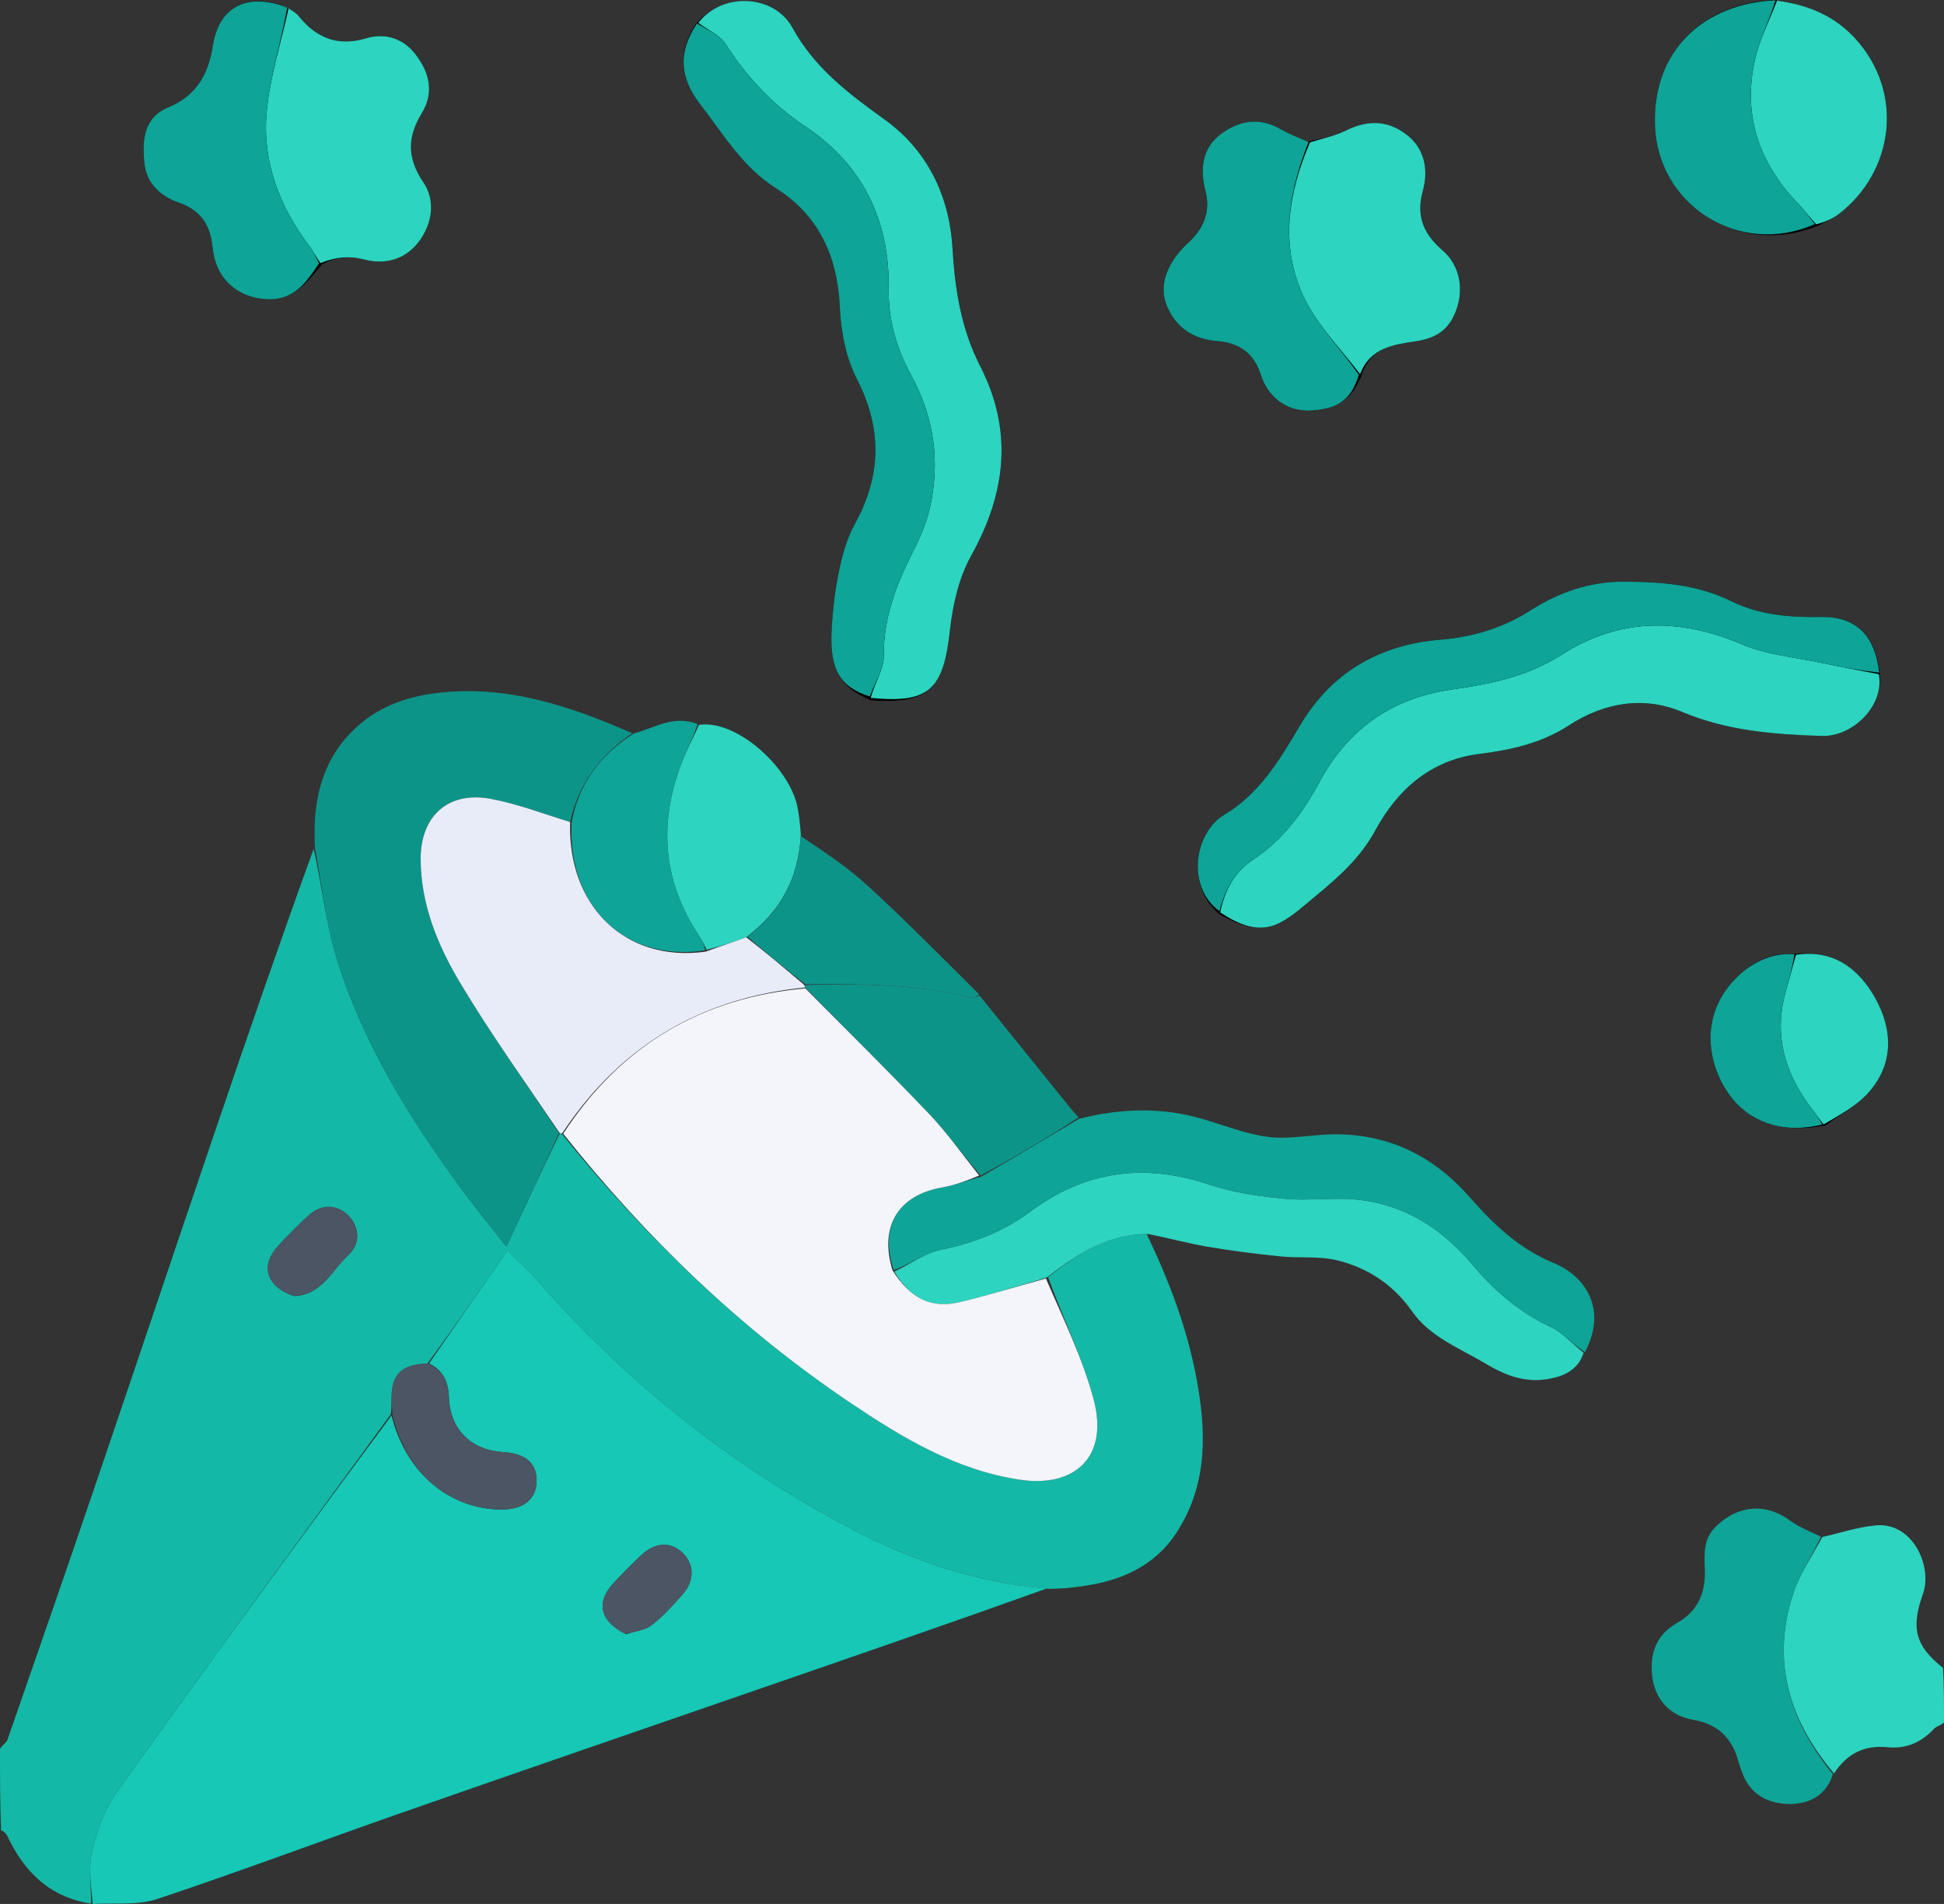 <?xml version="1.0" encoding="UTF-8"?>
<svg width="96px" height="94px" viewBox="0 0 96 94" version="1.1" xmlns="http://www.w3.org/2000/svg" xmlns:xlink="http://www.w3.org/1999/xlink">
    <rect x="0" y="0" width="96" height="94" fill="#333333" stroke="none"/>
    <title>confetti_adobe_express</title>
    <g id="Welcome-Email" stroke="none" stroke-width="1" fill="none" fill-rule="evenodd">
        <g id="Welcome-Email-Copy" transform="translate(-251, -40)" fill-rule="nonzero">
            <g id="confetti_adobe_express" transform="translate(251, 40)">
                <path d="M88.534,47.106 C86.924,46.927 85.059,48.389 84.588,50.275 C84.126,52.128 85.093,54.295 86.606,55.147 C87.7,55.764 88.827,55.791 90.139,55.568 C90.848,55.043 91.662,54.615 92.244,53.973 C93.527,52.555 93.481,50.862 92.615,49.296 C91.8,47.824 90.534,46.866 88.534,47.106 M87.595,0 C84.246,0.16 81.61,2.394 81.726,6.164 C81.849,10.148 85.912,12.71 89.765,11.15 C90.109,10.962 90.483,10.813 90.791,10.578 C93.51,8.506 94.074,4.586 91.612,1.897 C90.558,0.745 89.237,0.237 87.595,0 M64.55,7 C64.114,6.795 63.661,6.618 63.245,6.378 C62.217,5.785 61.236,5.933 60.327,6.59 C59.336,7.307 59.259,8.371 59.531,9.437 C59.805,10.515 59.389,11.335 58.678,11.988 C57.691,12.893 57.19,14.027 57.612,15.075 C58.058,16.183 58.934,16.747 60.126,16.843 C61.186,16.929 61.924,17.422 62.269,18.52 C62.57,19.478 63.45,20.378 64.839,20.261 C66.074,20.157 66.715,19.768 67.256,18.499 C67.667,17.16 68.822,17.015 69.931,16.846 C70.768,16.718 71.415,16.4 71.797,15.588 C72.348,14.416 72.134,13.128 71.232,12.356 C70.343,11.594 69.903,10.706 70.265,9.413 C70.528,8.472 70.399,7.404 69.52,6.694 C68.579,5.935 67.567,5.901 66.48,6.438 C65.921,6.714 65.288,6.837 64.55,7 M14.119,0.343 C12.229,-0.393 10.819,0.307 10.512,2.249 C10.285,3.688 9.691,4.726 8.308,5.302 C7.08,5.813 7.017,6.935 7.131,8.062 C7.233,9.075 7.955,9.7 8.79,9.987 C9.92,10.375 10.393,11.115 10.497,12.217 C10.64,13.739 11.7,14.694 13.162,14.773 C14.488,14.845 15.117,13.977 15.908,13.049 C16.578,12.69 17.223,12.614 18.008,12.818 C18.992,13.073 19.99,12.83 20.667,11.954 C21.373,11.039 21.507,9.879 20.909,9.003 C20.081,7.788 20.125,6.742 20.826,5.595 C21.465,4.553 21.185,3.564 20.543,2.712 C19.95,1.924 19.067,1.595 18.066,1.894 C16.699,2.302 15.621,1.886 14.748,0.791 C14.621,0.632 14.418,0.535 14.119,0.343 M34.358,1.191 C33.47,2.575 33.557,3.833 34.591,5.168 C35.735,6.645 36.667,8.252 38.324,9.298 C40.416,10.619 41.356,12.637 41.471,15.148 C41.526,16.346 41.765,17.64 42.304,18.689 C43.572,21.159 43.533,23.478 42.211,25.875 C41.836,26.555 41.61,27.344 41.449,28.111 C41.247,29.071 41.126,30.057 41.071,31.038 C40.958,33.041 41.46,33.911 43.012,34.584 C45.893,34.747 46.587,34.051 46.91,31.125 C47.048,29.871 47.347,28.535 47.951,27.451 C49.677,24.353 50.046,21.279 48.399,18.066 C47.468,16.248 47.158,14.306 47.039,12.279 C46.885,9.664 45.803,7.42 43.663,5.885 C41.896,4.618 40.205,3.333 39.136,1.371 C38.246,-0.261 35.7,-0.432 34.358,1.191 M92.811,33.135 C92.6,31.349 91.63,30.429 89.908,30.461 C88.385,30.489 86.881,30.365 85.506,29.688 C83.816,28.855 82.056,28.729 80.214,28.719 C78.469,28.71 76.984,29.243 75.548,30.157 C74.21,31.008 72.711,31.454 71.136,31.582 C68.12,31.828 65.749,33.202 64.203,35.811 C63.196,37.511 62.19,39.194 60.473,40.215 C58.972,41.108 58.568,43.784 60.238,45.154 C61.176,45.65 62.158,46.093 63.191,45.565 C63.832,45.238 64.383,44.722 64.947,44.257 C66.089,43.316 67.176,42.362 67.916,40.999 C69.018,38.97 70.658,37.522 73.052,37.222 C74.608,37.027 76.115,36.698 77.454,35.826 C79.217,34.678 81.16,34.35 83.062,35.147 C85.308,36.089 87.61,36.26 89.974,36.336 C91.472,36.384 93.066,34.852 92.811,33.135 Z" id="Shape" fill="#000000"></path>
                <path d="M56.63,60.937 C57.918,63.615 58.92,66.362 59.289,69.358 C59.566,71.618 59.367,73.7 58.128,75.626 C57.03,77.333 55.358,78.044 53.445,78.314 C52.932,78.386 52.417,78.44 51.763,78.444 C48.241,78.136 45.085,77.068 42.106,75.512 C36.095,72.371 30.872,68.194 26.398,63.064 C26.016,62.627 25.571,62.246 25.056,61.742 C23.71,63.682 22.449,65.499 21.111,67.32 C19.92,67.36 19.421,67.774 19.347,68.757 C19.321,69.099 19.348,69.445 19.298,69.828 C14.743,76.066 10.22,82.25 5.764,88.485 C5.168,89.32 4.793,90.376 4.549,91.387 C4.351,92.209 4.503,93.117 4.5,93.986 C2.49,93.677 1.209,92.449 0.369,90.659 C0.307,90.528 0.197,90.421 0.055,90.362 C0,89.094 0,87.766 0,86.349 C0.125,86.141 0.316,86.044 0.367,85.899 C1.813,81.74 3.258,77.58 4.677,73.412 C6.692,67.492 8.679,61.561 10.693,55.64 C12.257,51.041 13.845,46.449 15.491,41.906 C15.894,43.709 16.082,45.505 16.593,47.202 C17.84,51.34 20.081,54.974 22.594,58.439 C23.353,59.487 24.179,60.486 25.007,61.549 C25.93,59.56 26.769,57.752 27.647,55.951 C27.685,55.958 27.763,55.969 27.786,56.029 C31.931,61.145 36.589,65.626 41.998,69.263 C44.566,70.989 47.221,72.589 50.368,73.056 C53.128,73.466 54.738,71.877 54.018,69.137 C53.474,67.066 52.501,65.11 51.759,63.056 C53.231,61.894 54.719,60.914 56.63,60.937 M14.549,63.99 C15.897,63.926 16.399,62.706 17.218,61.946 C17.826,61.382 17.741,60.554 17.196,60.007 C16.654,59.463 15.882,59.432 15.261,59.987 C14.725,60.467 14.221,60.986 13.732,61.515 C12.843,62.479 13.129,63.508 14.549,63.99 Z" id="Shape" fill="#14B8A6"></path>
                <path d="M89.989,75.885 C90.876,75.686 91.753,75.387 92.65,75.31 C94.463,75.154 95.442,77.34 94.96,78.694 C94.36,80.375 94.573,81.255 95.95,82.347 C96,83.175 96,84.062 96,85.037 C95.839,85.194 95.635,85.221 95.525,85.338 C94.892,86.011 94.149,86.358 93.215,86.263 C92.103,86.15 91.234,86.542 90.569,87.558 C88.321,84.901 87.452,81.949 88.574,78.622 C88.898,77.659 89.51,76.795 89.989,75.885 Z" id="Path" fill="#2DD4BF"></path>
                <path d="M21.188,67.317 C22.449,65.499 23.71,63.682 25.056,61.742 C25.571,62.246 26.016,62.627 26.398,63.064 C30.872,68.194 36.095,72.371 42.106,75.512 C45.085,77.068 48.241,78.136 51.683,78.43 C46.956,80.124 42.168,81.772 37.382,83.425 C31.543,85.442 25.7,87.449 19.868,89.487 C15.828,90.899 11.82,92.406 7.761,93.757 C6.802,94.076 5.695,93.94 4.578,94 C4.503,93.117 4.351,92.209 4.549,91.387 C4.793,90.376 5.168,89.32 5.764,88.485 C10.22,82.25 14.743,76.066 19.335,69.886 C20.018,72.653 22.116,74.486 24.714,74.528 C25.816,74.545 26.459,74.055 26.497,73.169 C26.535,72.263 25.97,71.756 24.849,71.692 C23.28,71.601 22.223,70.583 22.168,68.985 C22.141,68.201 21.881,67.655 21.188,67.317 M30.922,80.683 C31.347,80.541 31.844,80.495 32.181,80.237 C32.744,79.805 33.226,79.257 33.704,78.723 C34.295,78.063 34.292,77.261 33.746,76.702 C33.157,76.101 32.382,76.115 31.678,76.772 C31.2,77.218 30.736,77.683 30.293,78.165 C29.424,79.111 29.613,80.024 30.922,80.683 Z" id="Shape" fill="#16C8B5"></path>
                <path d="M27.608,55.944 C26.769,57.752 25.93,59.56 25.007,61.549 C24.179,60.486 23.353,59.487 22.594,58.439 C20.081,54.974 17.84,51.34 16.593,47.202 C16.082,45.505 15.894,43.709 15.555,41.874 C15.423,39.641 15.844,37.646 17.407,36.089 C18.538,34.962 19.951,34.412 21.561,34.216 C24.99,33.799 28.099,34.837 31.224,36.202 C29.639,37.284 28.567,38.694 28.154,40.584 C26.797,40.167 25.533,39.682 24.225,39.439 C22.129,39.05 20.762,40.292 20.773,42.429 C20.785,44.68 21.63,46.703 22.744,48.559 C24.26,51.085 25.977,53.488 27.608,55.944 Z" id="Path" fill="#0D9488"></path>
                <path d="M92.784,33.284 C93.066,34.852 91.472,36.384 89.974,36.336 C87.61,36.26 85.308,36.089 83.062,35.147 C81.16,34.35 79.217,34.678 77.454,35.826 C76.115,36.698 74.608,37.027 73.052,37.222 C70.658,37.522 69.018,38.97 67.916,40.999 C67.176,42.362 66.089,43.316 64.947,44.257 C64.383,44.722 63.832,45.238 63.191,45.565 C62.158,46.093 61.176,45.65 60.255,45.047 C60.499,43.891 60.979,43.037 61.908,42.423 C63.345,41.471 64.342,40.124 65.16,38.603 C66.558,36.002 68.759,34.458 71.653,34.049 C73.582,33.777 75.432,33.403 77.115,32.325 C79.975,30.495 82.935,30.499 86.032,31.815 C87.261,32.337 88.662,32.452 89.988,32.735 C90.917,32.933 91.852,33.102 92.784,33.284 Z" id="Path" fill="#2DD4BF"></path>
                <path d="M34.479,1.129 C35.7,-0.432 38.246,-0.261 39.136,1.371 C40.205,3.333 41.896,4.618 43.663,5.885 C45.803,7.42 46.885,9.664 47.039,12.279 C47.158,14.306 47.468,16.248 48.399,18.066 C50.046,21.279 49.677,24.353 47.951,27.451 C47.347,28.535 47.048,29.871 46.91,31.125 C46.587,34.051 45.893,34.747 42.996,34.454 C43.214,33.678 43.65,33.031 43.643,32.388 C43.622,30.515 44.255,28.881 45.072,27.265 C45.423,26.57 45.747,25.834 45.919,25.079 C46.44,22.782 46.125,20.577 44.986,18.506 C44.26,17.186 43.863,15.765 43.885,14.262 C43.934,10.838 42.573,8.112 39.778,6.25 C38.138,5.156 36.885,3.809 35.834,2.176 C35.542,1.722 34.939,1.472 34.479,1.129 Z" id="Path" fill="#2DD4BF"></path>
                <path d="M56.709,60.926 C54.719,60.914 53.231,61.894 51.689,63.075 C50.212,63.519 48.852,63.931 47.474,64.269 C46.007,64.629 45,64.158 44.164,62.782 C44.964,62.407 45.667,61.865 46.446,61.707 C48.068,61.378 49.543,60.813 50.875,59.821 C53.586,57.802 56.521,57.407 59.726,58.489 C60.914,58.89 62.197,59.066 63.452,59.186 C64.646,59.3 65.87,59.098 67.06,59.23 C69.359,59.485 71.197,60.648 72.693,62.421 C73.77,63.697 75.001,64.782 76.547,65.5 C77.165,65.787 77.656,66.353 78.205,66.792 C77.914,67.669 77.191,67.964 76.393,68.092 C75.287,68.268 74.33,67.903 73.367,67.327 C72.083,66.56 70.631,66.022 69.737,64.749 C68.808,63.425 67.554,62.603 66.056,62.229 C65.147,62.002 64.157,62.126 63.21,62.029 C62.003,61.905 60.797,61.752 59.601,61.547 C58.655,61.386 57.726,61.129 56.709,60.926 Z" id="Path" fill="#2DD4BF"></path>
                <path d="M78.268,66.759 C77.656,66.353 77.165,65.787 76.547,65.5 C75.001,64.782 73.77,63.697 72.693,62.421 C71.197,60.648 69.359,59.485 67.06,59.23 C65.87,59.098 64.646,59.3 63.452,59.186 C62.197,59.066 60.914,58.89 59.726,58.489 C56.521,57.407 53.586,57.802 50.875,59.821 C49.543,60.813 48.068,61.378 46.446,61.707 C45.667,61.865 44.964,62.407 44.136,62.71 C43.405,60.533 44.374,58.994 46.532,58.625 C47.162,58.517 47.77,58.276 48.458,58.09 C50.113,57.135 51.698,56.186 53.284,55.237 C55.307,54.726 57.329,54.647 59.354,55.236 C60.456,55.556 61.545,56.001 62.67,56.136 C63.725,56.262 64.82,56.006 65.898,56.002 C68.601,55.99 70.802,57.082 72.591,59.122 C73.754,60.449 75.023,61.656 76.702,62.346 C78.362,63.029 79.366,64.693 78.268,66.759 Z" id="Path" fill="#0EA497"></path>
                <path d="M34.419,1.16 C34.939,1.472 35.542,1.722 35.834,2.176 C36.885,3.809 38.138,5.156 39.778,6.25 C42.573,8.112 43.934,10.838 43.885,14.262 C43.863,15.765 44.26,17.186 44.986,18.506 C46.125,20.577 46.44,22.782 45.919,25.079 C45.747,25.834 45.423,26.57 45.072,27.265 C44.255,28.881 43.622,30.515 43.643,32.388 C43.65,33.031 43.214,33.678 42.952,34.387 C41.46,33.911 40.958,33.041 41.071,31.038 C41.126,30.057 41.247,29.071 41.449,28.111 C41.61,27.344 41.836,26.555 42.211,25.875 C43.533,23.478 43.572,21.159 42.304,18.689 C41.765,17.64 41.526,16.346 41.471,15.148 C41.356,12.637 40.416,10.619 38.324,9.298 C36.667,8.252 35.735,6.645 34.591,5.168 C33.557,3.833 33.47,2.575 34.419,1.16 Z" id="Path" fill="#0EA497"></path>
                <path d="M92.798,33.209 C91.852,33.102 90.917,32.933 89.988,32.735 C88.662,32.452 87.261,32.337 86.032,31.815 C82.935,30.499 79.975,30.495 77.115,32.325 C75.432,33.403 73.582,33.777 71.653,34.049 C68.759,34.458 66.558,36.002 65.16,38.603 C64.342,40.124 63.345,41.471 61.908,42.423 C60.979,43.037 60.499,43.891 60.221,44.987 C58.568,43.784 58.972,41.108 60.473,40.215 C62.19,39.194 63.196,37.511 64.203,35.811 C65.749,33.202 68.12,31.828 71.136,31.582 C72.711,31.454 74.21,31.008 75.548,30.157 C76.984,29.243 78.469,28.71 80.214,28.719 C82.056,28.729 83.816,28.855 85.506,29.688 C86.881,30.365 88.385,30.489 89.908,30.461 C91.63,30.429 92.6,31.349 92.798,33.209 Z" id="Path" fill="#0EA497"></path>
                <path d="M14.251,0.409 C14.418,0.535 14.621,0.632 14.748,0.791 C15.621,1.886 16.699,2.302 18.066,1.894 C19.067,1.595 19.95,1.924 20.543,2.712 C21.185,3.564 21.465,4.553 20.826,5.595 C20.125,6.742 20.081,7.788 20.909,9.003 C21.507,9.879 21.373,11.039 20.667,11.954 C19.99,12.83 18.992,13.073 18.008,12.818 C17.223,12.614 16.578,12.69 15.825,12.991 C15.583,12.664 15.45,12.375 15.263,12.128 C13.79,10.181 12.952,7.975 13.168,5.544 C13.322,3.814 13.876,2.119 14.251,0.409 Z" id="Path" fill="#2DD4BF"></path>
                <path d="M64.689,7.03 C65.288,6.837 65.921,6.714 66.48,6.438 C67.567,5.901 68.579,5.935 69.52,6.694 C70.399,7.404 70.528,8.472 70.265,9.413 C69.903,10.706 70.343,11.594 71.232,12.356 C72.134,13.128 72.348,14.416 71.797,15.588 C71.415,16.4 70.768,16.718 69.931,16.846 C68.822,17.015 67.667,17.16 67.166,18.47 C66.15,17.163 64.995,15.991 64.348,14.582 C63.201,12.083 63.623,9.506 64.689,7.03 Z" id="Path" fill="#2DD4BF"></path>
                <path d="M89.921,75.87 C89.51,76.795 88.898,77.659 88.574,78.622 C87.452,81.949 88.321,84.901 90.511,87.59 C90.196,88.624 89.368,89.058 88.423,89.065 C87.463,89.071 86.562,88.716 86.115,87.713 C86.004,87.462 85.916,87.198 85.841,86.933 C85.513,85.785 84.82,85.119 83.605,84.907 C82.487,84.712 81.741,83.931 81.595,82.798 C81.455,81.705 81.752,80.723 82.831,80.119 C83.829,79.56 84.235,78.647 84.19,77.499 C84.161,76.729 84.096,75.972 84.767,75.334 C85.85,74.303 87.204,74.189 88.419,75.086 C88.852,75.405 89.373,75.602 89.921,75.87 Z" id="Path" fill="#0EA497"></path>
                <path d="M64.619,7.015 C63.623,9.506 63.201,12.083 64.348,14.582 C64.995,15.991 66.15,17.163 67.105,18.499 C66.715,19.768 66.074,20.157 64.839,20.261 C63.45,20.378 62.57,19.478 62.269,18.52 C61.924,17.422 61.186,16.929 60.126,16.843 C58.934,16.747 58.058,16.183 57.612,15.075 C57.19,14.027 57.691,12.893 58.678,11.988 C59.389,11.335 59.805,10.515 59.531,9.437 C59.259,8.371 59.336,7.307 60.327,6.59 C61.236,5.933 62.217,5.785 63.245,6.378 C63.661,6.618 64.114,6.795 64.619,7.015 Z" id="Path" fill="#0EA497"></path>
                <path d="M14.185,0.376 C13.876,2.119 13.322,3.814 13.168,5.544 C12.952,7.975 13.79,10.181 15.263,12.128 C15.45,12.375 15.583,12.664 15.752,13 C15.117,13.977 14.488,14.845 13.162,14.773 C11.7,14.694 10.64,13.739 10.497,12.217 C10.393,11.115 9.92,10.375 8.79,9.987 C7.955,9.7 7.233,9.075 7.131,8.062 C7.017,6.935 7.08,5.813 8.308,5.302 C9.691,4.726 10.285,3.688 10.512,2.249 C10.819,0.307 12.229,-0.393 14.185,0.376 Z" id="Path" fill="#0EA497"></path>
                <path d="M53.255,55.176 C51.698,56.186 50.113,57.135 48.425,58.033 C47.515,56.985 46.77,55.927 45.888,55.002 C43.884,52.899 41.813,50.861 39.76,48.755 C39.75,48.712 39.734,48.627 39.823,48.625 C42.617,48.571 45.317,48.591 47.969,49.253 C48.091,49.284 48.243,49.193 48.381,49.159 C49.891,51.031 51.401,52.904 52.912,54.775 C53.009,54.895 53.122,55.002 53.255,55.176 Z" id="Path" fill="#0D9488"></path>
                <path d="M34.522,35.787 C36.362,35.519 38.932,37.833 39.365,39.774 C39.458,40.193 39.499,40.623 39.548,41.203 C39.431,43.409 38.514,45.014 36.85,46.275 C36.159,46.519 35.535,46.738 34.898,46.888 C34.76,46.604 34.644,46.383 34.507,46.176 C32.742,43.523 32.522,40.701 33.628,37.75 C33.88,37.078 34.222,36.441 34.522,35.787 Z" id="Path" fill="#2DD4BF"></path>
                <path d="M87.754,0.031 C89.237,0.237 90.558,0.745 91.612,1.897 C94.074,4.586 93.51,8.506 90.791,10.578 C90.483,10.813 90.109,10.962 89.686,11.077 C89.324,10.672 89.058,10.326 88.758,10.012 C86.85,8.014 86.047,5.662 86.669,2.934 C86.896,1.935 87.385,0.997 87.754,0.031 Z" id="Path" fill="#2DD4BF"></path>
                <path d="M87.675,0.015 C87.385,0.997 86.896,1.935 86.669,2.934 C86.047,5.662 86.85,8.014 88.758,10.012 C89.058,10.326 89.324,10.672 89.619,11.066 C85.912,12.71 81.849,10.148 81.726,6.164 C81.61,2.394 84.246,0.16 87.675,0.015 Z" id="Path" fill="#0EA497"></path>
                <path d="M34.451,35.753 C34.222,36.441 33.88,37.078 33.628,37.75 C32.522,40.701 32.742,43.523 34.507,46.176 C34.644,46.383 34.76,46.604 34.825,46.917 C30.883,47.531 28.019,44.73 28.227,40.625 C28.567,38.694 29.639,37.284 31.295,36.214 C32.328,35.938 33.277,35.28 34.451,35.753 Z" id="Path" fill="#0EA497"></path>
                <path d="M36.916,46.25 C38.514,45.014 39.431,43.409 39.547,41.281 C40.655,42.032 41.816,42.783 42.823,43.706 C44.708,45.432 46.504,47.258 48.359,49.1 C48.243,49.193 48.091,49.284 47.969,49.253 C45.317,48.591 42.617,48.571 39.77,48.592 C38.724,47.791 37.82,47.021 36.916,46.25 Z" id="Path" fill="#0D9488"></path>
                <path d="M88.692,47.137 C90.534,46.866 91.8,47.824 92.615,49.296 C93.481,50.862 93.527,52.555 92.244,53.973 C91.662,54.615 90.848,55.043 90.06,55.513 C89.856,55.279 89.741,55.094 89.606,54.924 C88.256,53.214 87.571,51.332 88.14,49.13 C88.312,48.463 88.508,47.801 88.692,47.137 Z" id="Path" fill="#2DD4BF"></path>
                <path d="M88.613,47.121 C88.508,47.801 88.312,48.463 88.14,49.13 C87.571,51.332 88.256,53.214 89.606,54.924 C89.741,55.094 89.856,55.279 89.992,55.52 C88.827,55.791 87.7,55.764 86.606,55.147 C85.093,54.295 84.126,52.128 84.588,50.275 C85.059,48.389 86.924,46.927 88.613,47.121 Z" id="Path" fill="#0EA497"></path>
                <path d="M39.77,48.797 C41.813,50.861 43.884,52.899 45.888,55.002 C46.77,55.927 47.515,56.985 48.355,58.039 C47.77,58.276 47.162,58.517 46.532,58.625 C44.374,58.994 43.405,60.533 44.073,62.717 C45,64.158 46.007,64.629 47.474,64.269 C48.852,63.931 50.212,63.519 51.649,63.121 C52.501,65.11 53.474,67.066 54.018,69.137 C54.738,71.877 53.128,73.466 50.368,73.056 C47.221,72.589 44.566,70.989 41.998,69.263 C36.589,65.626 31.931,61.145 27.812,55.973 C30.68,51.574 34.684,49.253 39.77,48.797 Z" id="Path" fill="#F3F5FB"></path>
                <path d="M39.76,48.755 C34.684,49.253 30.68,51.574 27.789,55.913 C27.763,55.969 27.685,55.958 27.647,55.951 C25.977,53.488 24.26,51.085 22.744,48.559 C21.63,46.703 20.785,44.68 20.773,42.429 C20.762,40.292 22.129,39.05 24.225,39.439 C25.533,39.682 26.797,40.167 28.154,40.584 C28.019,44.73 30.883,47.531 34.837,46.986 C35.535,46.738 36.159,46.519 36.85,46.275 C37.82,47.021 38.724,47.791 39.681,48.595 C39.734,48.627 39.75,48.712 39.76,48.755 Z" id="Path" fill="#E8ECF8"></path>
                <path d="M21.111,67.32 C21.881,67.655 22.141,68.201 22.168,68.985 C22.223,70.583 23.28,71.601 24.849,71.692 C25.97,71.756 26.535,72.263 26.497,73.169 C26.459,74.055 25.816,74.545 24.714,74.528 C22.116,74.486 20.018,72.653 19.388,69.848 C19.348,69.445 19.321,69.099 19.347,68.757 C19.421,67.774 19.92,67.36 21.111,67.32 Z" id="Path" fill="#4B5563"></path>
                <path d="M14.473,63.982 C13.129,63.508 12.843,62.479 13.732,61.515 C14.221,60.986 14.725,60.467 15.261,59.987 C15.882,59.432 16.654,59.463 17.196,60.007 C17.741,60.554 17.826,61.382 17.218,61.946 C16.399,62.706 15.897,63.926 14.473,63.982 Z" id="Path" fill="#4B5563"></path>
                <path d="M30.854,80.662 C29.613,80.024 29.424,79.111 30.293,78.165 C30.736,77.683 31.2,77.218 31.678,76.772 C32.382,76.115 33.157,76.101 33.746,76.702 C34.292,77.261 34.295,78.063 33.704,78.723 C33.226,79.257 32.744,79.805 32.181,80.237 C31.844,80.495 31.347,80.541 30.854,80.662 Z" id="Path" fill="#4B5563"></path>
            </g>
        </g>
    </g>
</svg>